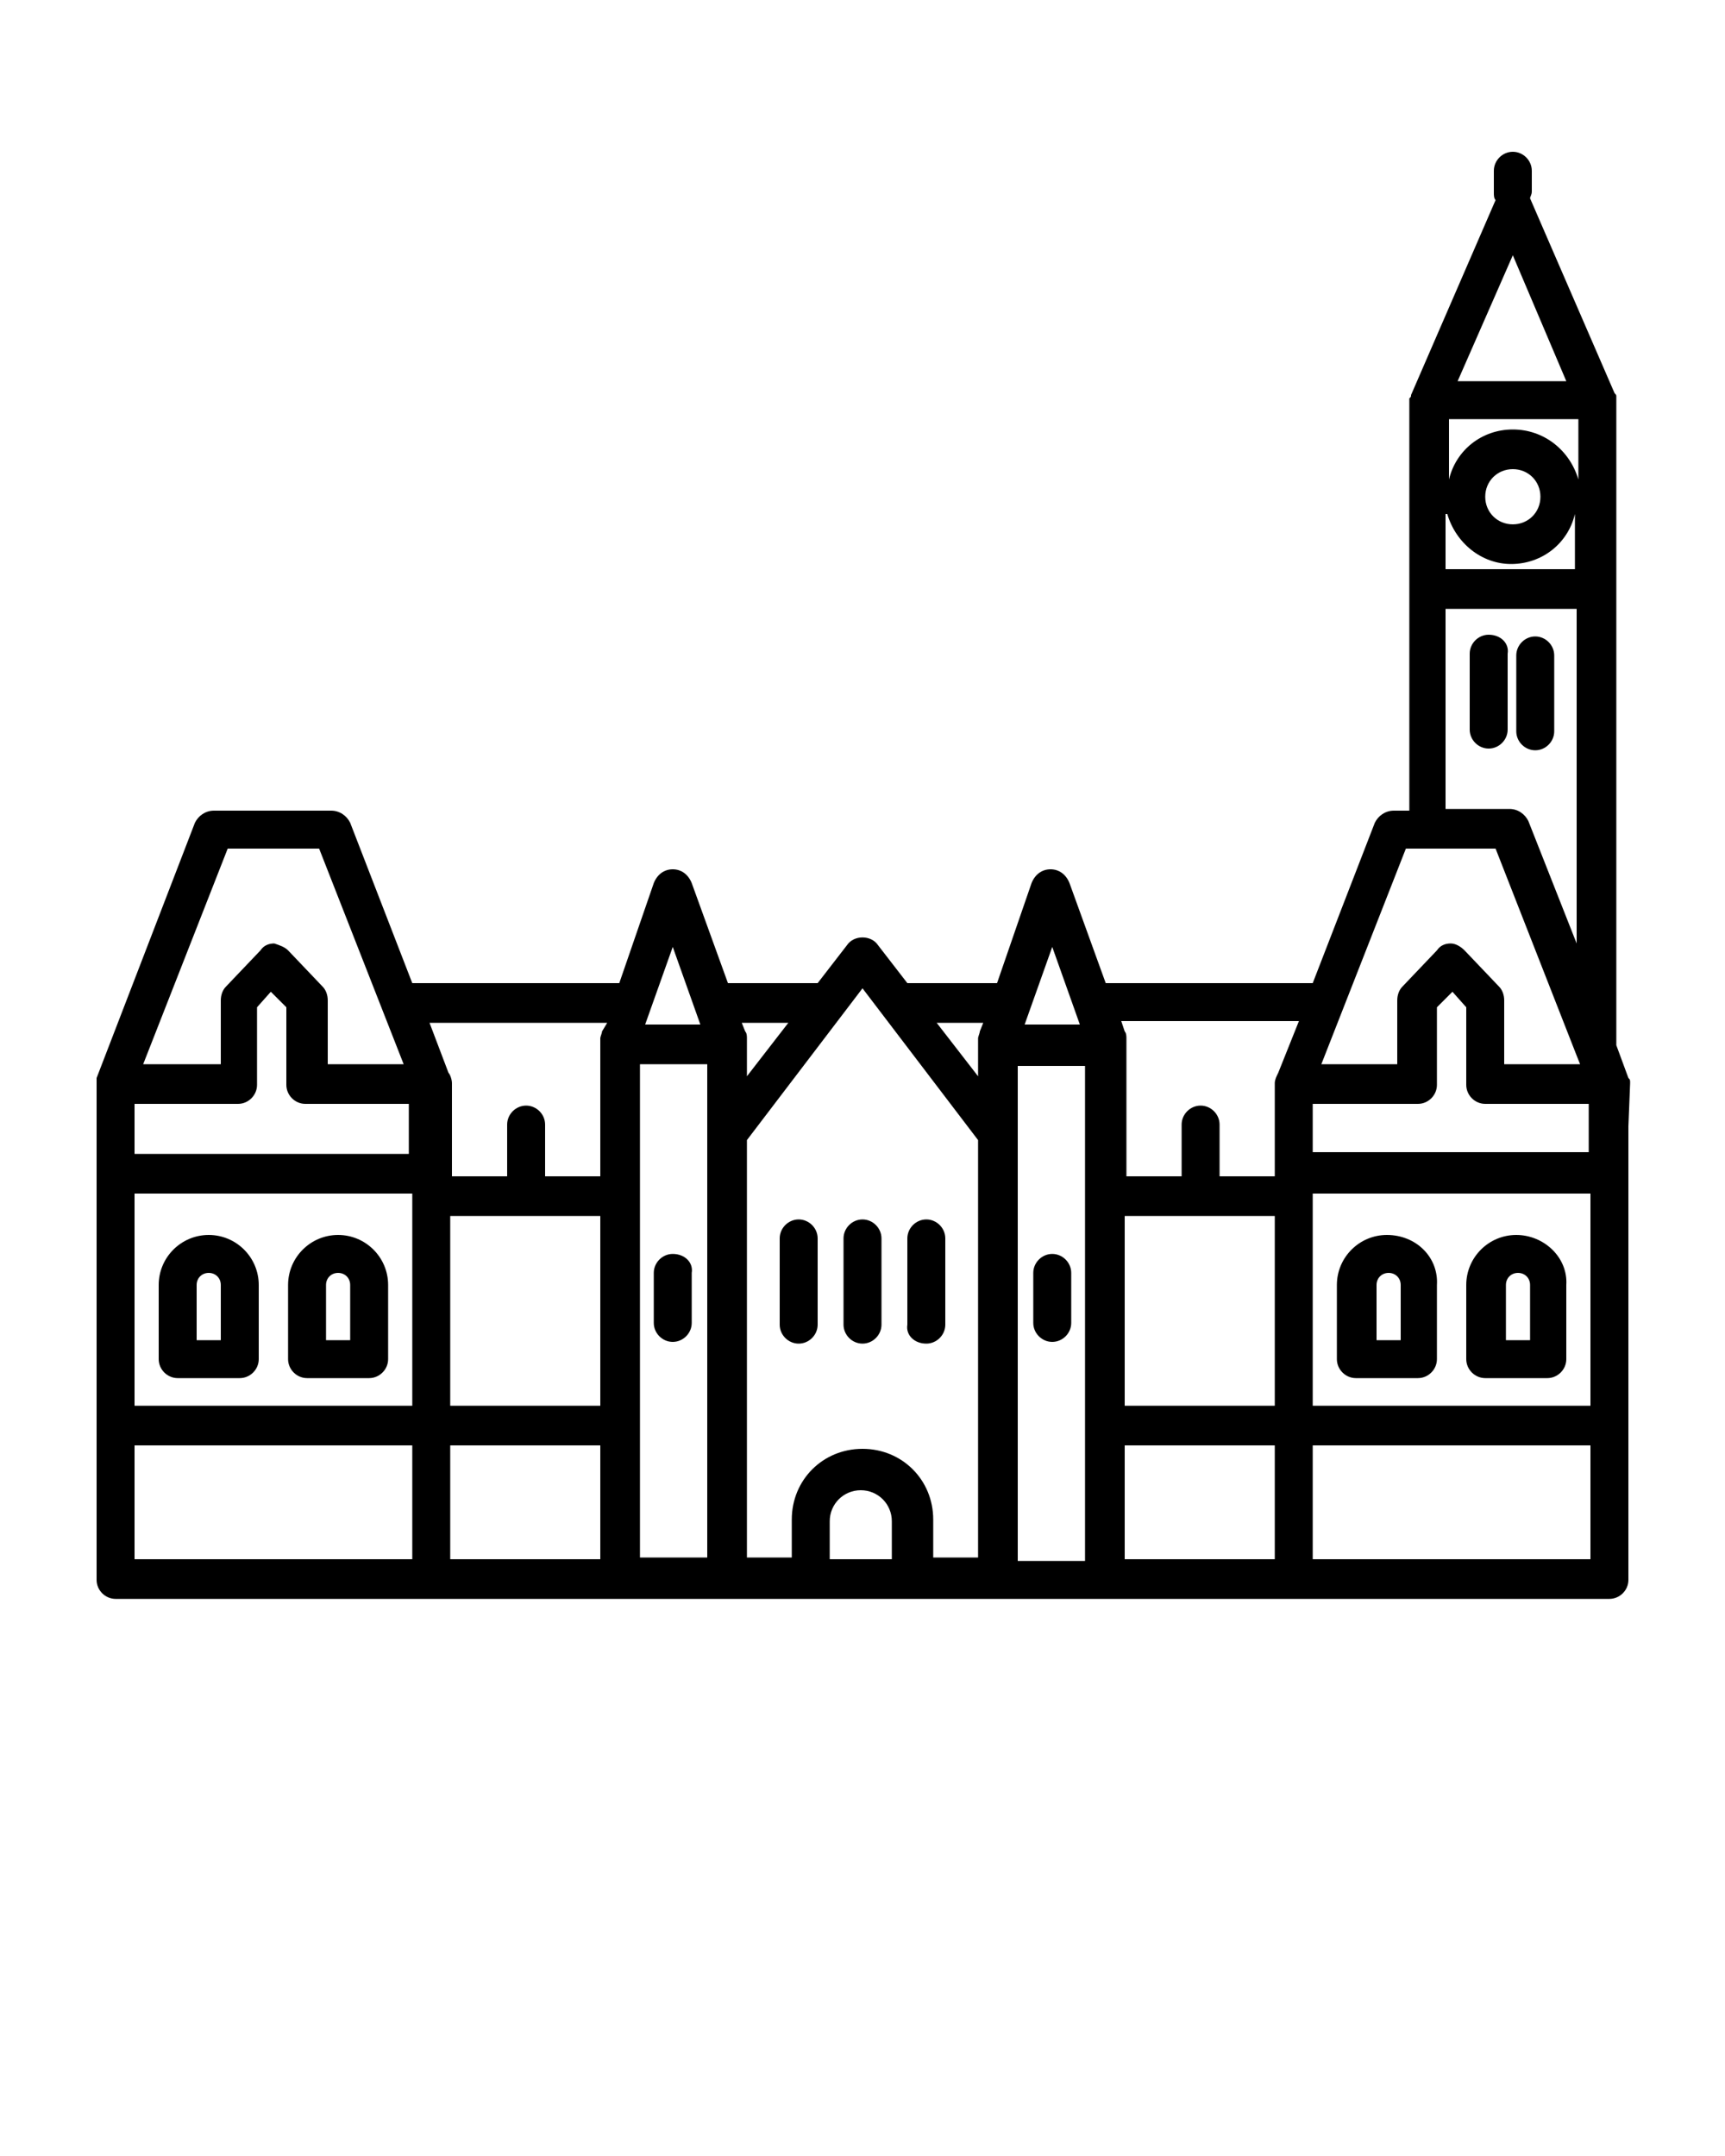 <?xml version="1.0" encoding="utf-8"?>
<!-- Generator: Adobe Illustrator 23.0.1, SVG Export Plug-In . SVG Version: 6.00 Build 0)  -->
<svg version="1.1" id="Calque_1" xmlns="http://www.w3.org/2000/svg" xmlns:xlink="http://www.w3.org/1999/xlink" x="0px" y="0px"
	 viewBox="0 0 100 125" style="enable-background:new 0 0 100 125;" xml:space="preserve">
<path d="M94.5,62.8C94.5,62.8,94.5,62.7,94.5,62.8c0-0.2,0-0.2-0.1-0.3c0,0,0,0,0,0l-0.7-1.9V23.2c0,0,0,0,0,0c0-0.1,0-0.1,0-0.2
	c0,0,0,0,0,0c0,0,0,0,0,0c0-0.1,0-0.1-0.1-0.2c0,0,0,0,0,0l-4.9-11.3c0-0.1,0.1-0.2,0.1-0.4V9.9c0-0.6-0.5-1.1-1.1-1.1
	c-0.6,0-1.1,0.5-1.1,1.1v1.3c0,0.1,0,0.3,0.1,0.4l-4.9,11.3c0,0,0,0,0,0c0,0.1,0,0.1-0.1,0.2c0,0,0,0,0,0c0,0,0,0,0,0
	c0,0.1,0,0.1,0,0.2c0,0,0,0,0,0V47h-0.9c-0.5,0-0.9,0.3-1.1,0.7L76.1,57h-12L62,51.2c-0.2-0.5-0.6-0.8-1.1-0.8
	c-0.5,0-0.9,0.3-1.1,0.8L57.8,57h-5.2l-1.7-2.2c-0.4-0.6-1.4-0.6-1.8,0L47.4,57h-5.2l-2.1-5.8c-0.2-0.5-0.6-0.8-1.1-0.8
	c-0.5,0-0.9,0.3-1.1,0.8L35.9,57h-12l-3.6-9.3c-0.2-0.4-0.6-0.7-1.1-0.7h-6.8c-0.5,0-0.9,0.3-1.1,0.7L5.6,62.5c0,0,0,0,0,0
	c0,0.1,0,0.1,0,0.2c0,0,0,0.1,0,0.1c0,0,0,0.1,0,0.1v2.4v26.3c0,0.6,0.5,1.1,1.1,1.1H25h10.9h6.2H47c0,0,0,0,0,0s0,0,0,0H53
	c0,0,0,0,0,0s0,0,0,0h4.9h6.2H75h18.3c0.6,0,1.1-0.5,1.1-1.1V65.3L94.5,62.8C94.5,62.9,94.5,62.8,94.5,62.8z M82.2,64
	c0.6,0,1.1-0.5,1.1-1.1c0,0,0,0,0-0.1c0,0,0,0,0-0.1v-4.3l0.9-0.9l0.8,0.9v4.3c0,0,0,0,0,0.1c0,0,0,0,0,0.1c0,0.6,0.5,1.1,1.1,1.1h6
	v1.2v1.6H76.1V64H82.2z M74.1,62.2c-0.1,0.2-0.2,0.4-0.2,0.6v5.4h-3.2v-3c0-0.6-0.5-1.1-1.1-1.1c-0.6,0-1.1,0.5-1.1,1.1v3h-3.2v-8
	c0-0.1,0-0.3-0.1-0.4l-0.2-0.6h10.3L74.1,62.2z M65.2,83.8h8.7v6.6h-8.7V83.8z M65.2,81.5v-11h8.7v11H65.2z M76.1,69.2h16.1v12.3
	H76.1V69.2z M90.8,22.1h-6.3l3.2-7.3L90.8,22.1z M87.7,24.9c-1.8,0-3.3,1.2-3.7,2.9v-3.5h7.5v3.5C91,26.1,89.5,24.9,87.7,24.9z
	 M89.3,28.8c0,0.9-0.7,1.6-1.6,1.6c-0.9,0-1.6-0.7-1.6-1.6c0-0.9,0.7-1.6,1.6-1.6C88.6,27.2,89.3,27.9,89.3,28.8z M83.9,29.8
	c0.5,1.7,2,2.9,3.7,2.9c1.8,0,3.3-1.2,3.7-2.9v3.2h-7.5V29.8z M83.9,35.3h7.5v19.4l-2.8-7.1c-0.2-0.4-0.6-0.7-1.1-0.7h-3.7V35.3z
	 M81.5,49.2h1.2c0,0,0,0,0,0s0,0,0,0h4l4.7,12c0,0,0,0,0,0l0.2,0.5h-4.4v-3.7c0-0.3-0.1-0.6-0.3-0.8l-2-2.1
	c-0.2-0.2-0.5-0.4-0.8-0.4c-0.3,0-0.6,0.1-0.8,0.4l-2,2.1c-0.2,0.2-0.3,0.5-0.3,0.8v3.7h-4.4L81.5,49.2z M61,54.9l1.6,4.5h-3.2
	L61,54.9z M56.8,59.8c0,0.1-0.1,0.3-0.1,0.4v2.2l-2.4-3.1H57L56.8,59.8z M43.3,60.2c0-0.1,0-0.3-0.1-0.4L43,59.3h2.7l-2.4,3.1V60.2z
	 M39,54.9l1.6,4.5h-3.2L39,54.9z M13.8,64c0.6,0,1.1-0.5,1.1-1.1c0,0,0,0,0-0.1c0,0,0,0,0-0.1v-4.3l0.8-0.9l0.9,0.9v4.3
	c0,0,0,0,0,0.1c0,0,0,0,0,0.1c0,0.6,0.5,1.1,1.1,1.1h6v2.9H7.8v-1.6V64H13.8z M34.9,59.8c0,0.1-0.1,0.3-0.1,0.4v8h-3.2v-3
	c0-0.6-0.5-1.1-1.1-1.1s-1.1,0.5-1.1,1.1v3h-3.2v-5.4c0-0.2-0.1-0.5-0.2-0.6l-1.1-2.9h10.3L34.9,59.8z M7.8,69.2h16.1v12.3H7.8V69.2
	z M26.1,70.5h8.7v11h-8.7V70.5z M34.8,83.8v6.6h-8.7v-6.6H34.8z M13.2,49.2h5.3l4.9,12.5h-4.4v-3.7c0-0.3-0.1-0.6-0.3-0.8l-2-2.1
	c-0.2-0.2-0.5-0.3-0.8-0.4c-0.3,0-0.6,0.1-0.8,0.4l-2,2.1c-0.2,0.2-0.3,0.5-0.3,0.8v3.7H8.3L13.2,49.2z M7.8,90.4v-6.6h16.1v6.6H7.8
	z M37.1,61.7H41v4v24.6h-3.9V61.7z M43.3,66.1l6.7-8.8l6.7,8.8v24.2h-2.6v-2.2c0-2.3-1.8-4.1-4.1-4.1c-2.3,0-4.1,1.8-4.1,4.1v2.2
	h-2.6V66.1z M51.8,90.4h-3.7v-2.2c0-1,0.8-1.8,1.8-1.8c1,0,1.8,0.8,1.8,1.8V90.4z M59,90.4V65.8v-4h3.9v28.7H59z M76.1,90.4v-6.6
	h16.1v6.6H76.1z"/>
<path d="M12.1,71.6c-1.6,0-2.9,1.3-2.9,2.9v4.3c0,0.6,0.5,1.1,1.1,1.1h3.6c0.6,0,1.1-0.5,1.1-1.1v-4.3C15,72.9,13.7,71.6,12.1,71.6z
	 M12.7,77.7h-1.3v-3.2c0-0.4,0.3-0.7,0.7-0.7c0.4,0,0.7,0.3,0.7,0.7V77.7z"/>
<path d="M19.6,71.6c-1.6,0-2.9,1.3-2.9,2.9v4.3c0,0.6,0.5,1.1,1.1,1.1h3.6c0.6,0,1.1-0.5,1.1-1.1v-4.3
	C22.5,72.9,21.2,71.6,19.6,71.6z M20.2,77.7h-1.3v-3.2c0-0.4,0.3-0.7,0.7-0.7c0.4,0,0.7,0.3,0.7,0.7V77.7z"/>
<path d="M87.9,71.6c-1.6,0-2.9,1.3-2.9,2.9v4.3c0,0.6,0.5,1.1,1.1,1.1h3.6c0.6,0,1.1-0.5,1.1-1.1v-4.3
	C90.9,72.9,89.5,71.6,87.9,71.6z M88.6,77.7h-1.3v-3.2c0-0.4,0.3-0.7,0.7-0.7c0.4,0,0.7,0.3,0.7,0.7V77.7z"/>
<path d="M80.4,71.6c-1.6,0-2.9,1.3-2.9,2.9v4.3c0,0.6,0.5,1.1,1.1,1.1h3.6c0.6,0,1.1-0.5,1.1-1.1v-4.3
	C83.4,72.9,82.1,71.6,80.4,71.6z M81.1,77.7h-1.3v-3.2c0-0.4,0.3-0.7,0.7-0.7c0.4,0,0.7,0.3,0.7,0.7V77.7z"/>
<path d="M86.3,36.8c-0.6,0-1.1,0.5-1.1,1.1v4.4c0,0.6,0.5,1.1,1.1,1.1c0.6,0,1.1-0.5,1.1-1.1v-4.4C87.5,37.3,87,36.8,86.3,36.8z"/>
<path d="M89,43.5c0.6,0,1.1-0.5,1.1-1.1v-4.4c0-0.6-0.5-1.1-1.1-1.1c-0.6,0-1.1,0.5-1.1,1.1v4.4C87.9,43,88.4,43.5,89,43.5z"/>
<path d="M46.3,77.9c0.6,0,1.1-0.5,1.1-1.1v-5c0-0.6-0.5-1.1-1.1-1.1c-0.6,0-1.1,0.5-1.1,1.1v5C45.2,77.4,45.7,77.9,46.3,77.9z"/>
<path d="M50,77.9c0.6,0,1.1-0.5,1.1-1.1v-5c0-0.6-0.5-1.1-1.1-1.1c-0.6,0-1.1,0.5-1.1,1.1v5C48.9,77.4,49.4,77.9,50,77.9z"/>
<path d="M53.7,77.9c0.6,0,1.1-0.5,1.1-1.1v-5c0-0.6-0.5-1.1-1.1-1.1c-0.6,0-1.1,0.5-1.1,1.1v5C52.5,77.4,53,77.9,53.7,77.9z"/>
<path d="M39,72.7c-0.6,0-1.1,0.5-1.1,1.1v2.9c0,0.6,0.5,1.1,1.1,1.1c0.6,0,1.1-0.5,1.1-1.1v-2.9C40.2,73.2,39.7,72.7,39,72.7z"/>
<path d="M61,72.7c-0.6,0-1.1,0.5-1.1,1.1v2.9c0,0.6,0.5,1.1,1.1,1.1c0.6,0,1.1-0.5,1.1-1.1v-2.9C62.1,73.2,61.6,72.7,61,72.7z"/>
</svg>
